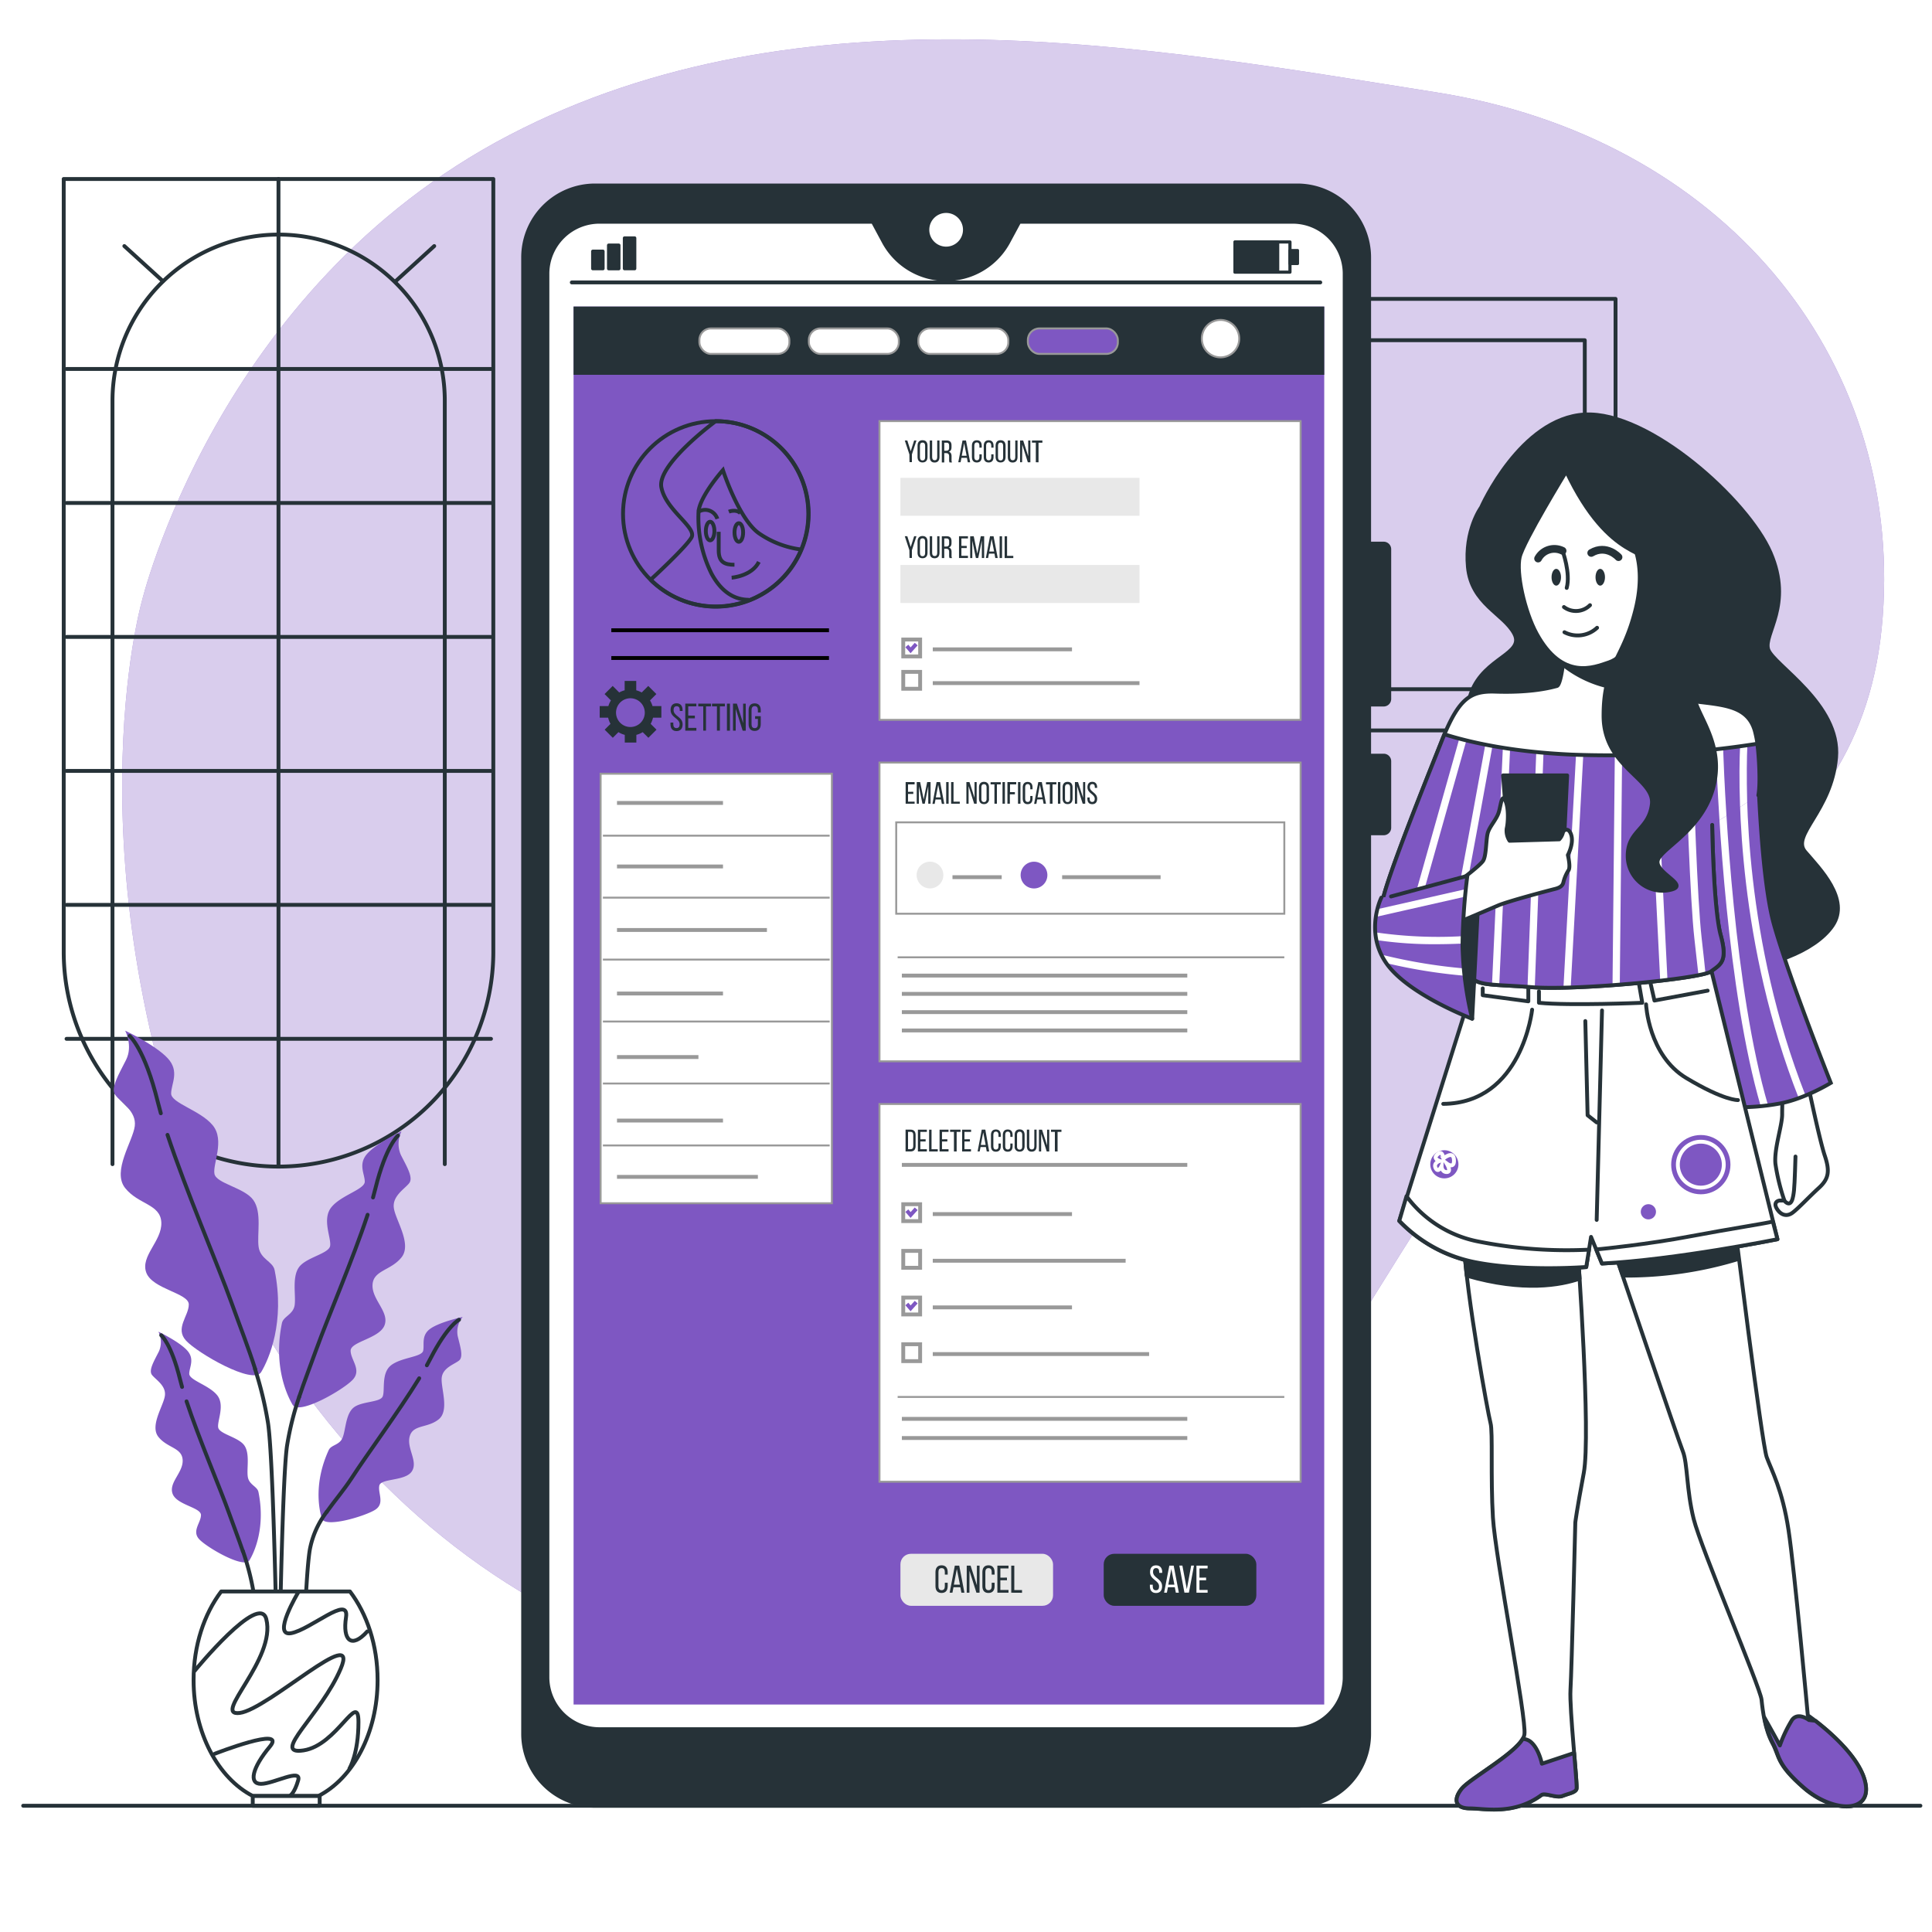 <svg class="animated" id="freepik_stories-personal-settings" xmlns="http://www.w3.org/2000/svg" viewBox="0 0 500 500" version="1.1" xmlns:xlink="http://www.w3.org/1999/xlink" xmlns:svgjs="http://svgjs.com/svgjs"><style>svg#freepik_stories-personal-settings:not(.animated) .animable {opacity: 0;}svg#freepik_stories-personal-settings.animated #freepik--Picture--inject-7 {animation: 1.5s Infinite  linear wind;animation-delay: 0s;}svg#freepik_stories-personal-settings.animated #freepik--Plant--inject-7 {animation: 1.5s Infinite  linear wind;animation-delay: 0s;}            @keyframes wind {                0% {                    transform: rotate( 0deg );                }                25% {                    transform: rotate( 1deg );                }                75% {                    transform: rotate( -1deg );                }            }        </style><g id="freepik--background-simple--inject-7" style="transform-origin: 259.614px 222.395px 0px;" class="animable"><path d="M36.62,155.94S55.87,74.58,131.73,35s166.33-22.74,240-11.1,120.53,68,115.52,135.61-64.42,74-109.78,141.79-47.71,93-120.78,124.16-166.91-20.11-203-111S36.62,155.94,36.62,155.94Z" style="fill: #7E57C2; transform-origin: 259.614px 222.395px 0px;" id="elbkkn7nmcf3c" class="animable"></path><g id="elp8sxjkz1v2j"><path d="M36.62,155.94S55.87,74.58,131.73,35s166.33-22.74,240-11.1,120.53,68,115.52,135.61-64.42,74-109.78,141.79-47.71,93-120.78,124.16-166.91-20.11-203-111S36.62,155.94,36.62,155.94Z" style="fill: rgb(255, 255, 255); opacity: 0.7; transform-origin: 259.614px 222.395px 0px;" class="animable" id="el0yb8bdik4xa"></path></g></g><g id="freepik--Picture--inject-7" style="transform-origin: 376.51px 133.195px 0px;" class="animable"><rect x="334.92" y="77.35" width="83.18" height="111.69" style="fill: none; stroke: rgb(38, 50, 56); stroke-linecap: round; stroke-linejoin: round; transform-origin: 376.51px 133.195px 0px;" id="eluj3rclqb3v" class="animable"></rect><rect x="342.89" y="88.05" width="67.25" height="90.31" style="fill: none; stroke: rgb(38, 50, 56); stroke-linecap: round; stroke-linejoin: round; transform-origin: 376.515px 133.205px 0px;" id="elt738sn3n4f" class="animable"></rect></g><g id="freepik--Window--inject-7" style="transform-origin: 72.075px 174.115px 0px;" class="animable"><g id="el1wdou0are7m"><path d="M16.48,46.32H127.67a0,0,0,0,1,0,0v200a55.59,55.59,0,0,1-55.59,55.59h0a55.59,55.59,0,0,1-55.59-55.59v-200a0,0,0,0,1,0,0Z" style="fill: none; stroke: rgb(38, 50, 56); stroke-linecap: round; stroke-linejoin: round; transform-origin: 72.075px 174.115px 0px; transform: rotate(180deg);" class="animable" id="elckq4kvswtaa"></path></g><path d="M115.11,301.28V103.71a43,43,0,0,0-43-43h0a43,43,0,0,0-43,43V301.28" style="fill: none; stroke: rgb(38, 50, 56); stroke-linecap: round; stroke-linejoin: round; transform-origin: 72.11px 180.995px 0px;" id="elaj0p3jt1dhw" class="animable"></path><line x1="72.07" y1="46.32" x2="72.07" y2="301.58" style="fill: none; stroke: rgb(38, 50, 56); stroke-linecap: round; stroke-linejoin: round; transform-origin: 72.07px 173.95px 0px;" id="elep3sxvg3ope" class="animable"></line><line x1="127.07" y1="95.49" x2="17.22" y2="95.49" style="fill: none; stroke: rgb(38, 50, 56); stroke-linecap: round; stroke-linejoin: round; transform-origin: 72.145px 95.49px 0px;" id="elzed67f5bk8g" class="animable"></line><line x1="127.07" y1="130.17" x2="17.22" y2="130.17" style="fill: none; stroke: rgb(38, 50, 56); stroke-linecap: round; stroke-linejoin: round; transform-origin: 72.145px 130.17px 0px;" id="elwqyru7d53y" class="animable"></line><line x1="127.07" y1="164.84" x2="17.22" y2="164.84" style="fill: none; stroke: rgb(38, 50, 56); stroke-linecap: round; stroke-linejoin: round; transform-origin: 72.145px 164.84px 0px;" id="el4o3nrf9lgq4" class="animable"></line><line x1="127.07" y1="199.51" x2="17.22" y2="199.51" style="fill: none; stroke: rgb(38, 50, 56); stroke-linecap: round; stroke-linejoin: round; transform-origin: 72.145px 199.51px 0px;" id="elw5yjnwmezqh" class="animable"></line><line x1="127.07" y1="234.18" x2="17.22" y2="234.18" style="fill: none; stroke: rgb(38, 50, 56); stroke-linecap: round; stroke-linejoin: round; transform-origin: 72.145px 234.18px 0px;" id="el3pjcx9t35m9" class="animable"></line><line x1="127.07" y1="268.85" x2="17.22" y2="268.85" style="fill: none; stroke: rgb(38, 50, 56); stroke-linecap: round; stroke-linejoin: round; transform-origin: 72.145px 268.85px 0px;" id="elwlh3xryyta" class="animable"></line><line x1="112.38" y1="63.68" x2="102.42" y2="72.75" style="fill: none; stroke: rgb(38, 50, 56); stroke-linecap: round; stroke-linejoin: round; transform-origin: 107.4px 68.215px 0px;" id="elgk4k8usxcxu" class="animable"></line><line x1="32.18" y1="63.68" x2="42.14" y2="72.75" style="fill: none; stroke: rgb(38, 50, 56); stroke-linecap: round; stroke-linejoin: round; transform-origin: 37.16px 68.215px 0px;" id="elhu6qdqgmf5t" class="animable"></line></g><g id="freepik--Plant--inject-7" style="transform-origin: 74.602px 367.04px 0px;" class="animable"><path d="M32.4,266.74s2.06,3.89.23,7.55-4.12,7.32-2.75,9.15,5.49,4.12,5,8-5.94,11.66-2.51,16,9.15,4.12,9.38,8.92-5.49,8.7-3.89,13,11,5.26,11,8.24-3.66,6.18-.69,9.38,17.37,11.56,19.42,8.12,6.2-12.93,3.48-26.4c-.46-2.27-3.68-2.77-4.14-6s.92-8.92-1.37-12.13S56,306.32,55.5,303.8s2.75-8.69-.45-12.58S44.29,285.5,44.29,283s2.29-5.72-.91-9.15S32.4,266.74,32.4,266.74Z" style="fill: #7E57C2; transform-origin: 50.714px 311.328px 0px;" id="elo7fdq1gzz5c" class="animable"></path><path d="M66,354.3a94.6,94.6,0,0,1,3.34,13.83c1.83,11.44,2.82,88,2.82,88" style="fill: none; stroke: rgb(38, 50, 56); stroke-linecap: round; stroke-linejoin: round; transform-origin: 69.08px 405.215px 0px;" id="elkaj8c2rtxv9" class="animable"></path><path d="M43.35,293.7c4.77,14.38,13.11,33.86,16.5,43.27,2.3,6.4,4.44,11.8,6.19,17.33" style="fill: none; stroke: rgb(38, 50, 56); stroke-linecap: round; stroke-linejoin: round; transform-origin: 54.695px 324px 0px;" id="el82nqkvi1rka" class="animable"></path><path d="M33.54,268.11s3.89,3.21,7.32,17.16c.22.9.48,1.85.76,2.85" style="fill: none; stroke: rgb(38, 50, 56); stroke-linecap: round; stroke-linejoin: round; transform-origin: 37.58px 278.115px 0px;" id="el96sc6vmf3j" class="animable"></path><path d="M103.91,292.8a7.24,7.24,0,0,0-.19,6.05c1.47,2.93,3.3,5.85,2.2,7.32s-4.39,3.29-4,6.41,4.76,9.33,2,12.81-7.33,3.3-7.51,7.14,4.4,7,3.11,10.44-8.78,4.21-8.78,6.59,2.93,4.94.55,7.51-13.9,9.25-15.55,6.5-5-10.35-2.78-21.13c.37-1.81,3-2.22,3.31-4.78s-.73-7.14,1.1-9.7,7.69-3.48,8.06-5.5-2.2-6.95.36-10.07,8.61-4.57,8.61-6.59-1.83-4.57.73-7.32S103.91,292.8,103.91,292.8Z" style="fill: #7E57C2; transform-origin: 89.24px 328.511px 0px;" id="ely8szmjvjs8g" class="animable"></path><path d="M77.44,361.48A77.82,77.82,0,0,0,74.31,374c-1.46,9.15-2.26,70.46-2.26,70.46" style="fill: none; stroke: rgb(38, 50, 56); stroke-linecap: round; stroke-linejoin: round; transform-origin: 74.745px 402.97px 0px;" id="el267zb28rcmu" class="animable"></path><path d="M95.14,314.38c-3.81,11.51-10.49,27.1-13.2,34.63-1.65,4.58-3.19,8.52-4.5,12.47" style="fill: none; stroke: rgb(38, 50, 56); stroke-linecap: round; stroke-linejoin: round; transform-origin: 86.29px 337.93px 0px;" id="el410fgyoxk5l" class="animable"></path><path d="M103,293.9s-3.11,2.57-5.86,13.73c-.17.72-.38,1.48-.6,2.28" style="fill: none; stroke: rgb(38, 50, 56); stroke-linecap: round; stroke-linejoin: round; transform-origin: 99.77px 301.905px 0px;" id="elyb1hvdt19h" class="animable"></path><path d="M41,344.64a6,6,0,0,1,.15,5.05c-1.22,2.45-2.75,4.9-1.83,6.12s3.67,2.75,3.36,5.35-4,7.8-1.68,10.71,6.12,2.75,6.27,6-3.67,5.81-2.6,8.72,7.34,3.51,7.34,5.5-2.44,4.13-.45,6.27,11.61,7.73,13,5.44,4.15-8.65,2.33-17.66c-.31-1.51-2.47-1.85-2.77-4s.61-6-.92-8.11-6.42-2.9-6.73-4.59,1.84-5.81-.31-8.41-7.18-3.82-7.18-5.51,1.53-3.82-.62-6.11S41,344.64,41,344.64Z" style="fill: #7E57C2; transform-origin: 53.265px 374.49px 0px;" id="elcxg2ucq61sq" class="animable"></path><path d="M62.88,401.46a65.47,65.47,0,0,1,2.8,11c1.22,7.64,1.89,36,1.89,36" style="fill: none; stroke: rgb(38, 50, 56); stroke-linecap: round; stroke-linejoin: round; transform-origin: 65.225px 424.96px 0px;" id="el9xleyswueuv" class="animable"></path><path d="M48.28,362.67c3.18,9.61,8.76,22.64,11,28.93,1.3,3.61,2.51,6.75,3.57,9.86" style="fill: none; stroke: rgb(38, 50, 56); stroke-linecap: round; stroke-linejoin: round; transform-origin: 55.565px 382.065px 0px;" id="elfudbsmzsk0n" class="animable"></path><path d="M41.72,345.56s2.6,2.14,4.89,11.47c.15.6.32,1.24.51,1.91" style="fill: none; stroke: rgb(38, 50, 56); stroke-linecap: round; stroke-linejoin: round; transform-origin: 44.42px 352.25px 0px;" id="elzrdgsxvxpwk" class="animable"></path><path d="M119.74,340.83a6,6,0,0,0-1.3,4.88c.63,2.67,1.56,5.4.38,6.38s-4.2,1.84-4.5,4.44,2.09,8.5-.81,10.81-6.59,1.28-7.47,4.37,2.24,6.5.54,9.08-8,1.75-8.41,3.68,1.44,4.58-1,6.21S84.11,395.55,83.3,393s-2.06-9.36,1.77-17.72c.65-1.4,2.82-1.24,3.61-3.25s.77-5.95,2.75-7.68,6.92-1.36,7.6-2.93-.46-6.08,2.22-8.12,7.88-2.08,8.26-3.71-.61-4.08,2-5.82S119.74,340.83,119.74,340.83Z" style="fill: #7E57C2; transform-origin: 101.09px 367.388px 0px;" id="el7he58qkpjob" class="animable"></path><path d="M84.56,391.27a22.94,22.94,0,0,0-4.4,9.9c-1.23,7.65-1.89,36-1.89,36" style="fill: none; stroke: rgb(38, 50, 56); stroke-linecap: round; stroke-linejoin: round; transform-origin: 81.415px 414.22px 0px;" id="ela2r6y6ljjrt" class="animable"></path><path d="M108.49,356.7c-5.31,8.64-13.72,20-17.36,25.65-2.17,3.33-4.56,6.08-6.57,8.92" style="fill: none; stroke: rgb(38, 50, 56); stroke-linecap: round; stroke-linejoin: round; transform-origin: 96.525px 373.985px 0px;" id="el91eb8we6j9v" class="animable"></path><path d="M118.79,341.55s-3,1.49-7.39,10.05c-.28.55-.6,1.13-.93,1.74" style="fill: none; stroke: rgb(38, 50, 56); stroke-linecap: round; stroke-linejoin: round; transform-origin: 114.63px 347.445px 0px;" id="elgw69c9euo6o" class="animable"></path><path d="M65.41,464.8h17c9-4.62,15.31-16.3,15.31-30,0-9-2.74-17.11-7.15-22.93H57.25c-4.41,5.82-7.15,13.95-7.15,22.93C50.1,448.5,56.46,460.18,65.41,464.8Z" style="fill: rgb(255, 255, 255); stroke: rgb(38, 50, 56); stroke-linecap: round; stroke-linejoin: round; transform-origin: 73.91px 438.335px 0px;" id="el9dpdcw9tto" class="animable"></path><path d="M50.42,432.36S67.1,412,68.91,419c2.68,10.37-14.22,25.23-6.88,24.31s31.19-23.39,26.15-11.47S69.83,454.32,78.55,453s14.22-15.6,14.22-7.34-2.32,12-2.32,12" style="fill: none; stroke: rgb(38, 50, 56); stroke-linecap: round; stroke-linejoin: round; transform-origin: 71.595px 437.598px 0px;" id="eliixpq1lr31g" class="animable"></path><path d="M55.61,453.86s18.81-7.34,14.22-1.83-5.51,9.63-2.29,9.63,10.55-4.13,9.63-.92-2,3.9-2,3.9" style="fill: none; stroke: rgb(38, 50, 56); stroke-linecap: round; stroke-linejoin: round; transform-origin: 66.43px 457.31px 0px;" id="elml2yf3xzabe" class="animable"></path><path d="M77.17,412.12s-6.88,11.47-1.84,10.55,15.14-10.09,14.22-4.13,1.38,8.26,5.51,3.67" style="fill: none; stroke: rgb(38, 50, 56); stroke-linecap: round; stroke-linejoin: round; transform-origin: 84.272px 418.38px 0px;" id="elwu7ioeptjcn" class="animable"></path><rect x="65.41" y="464.8" width="17.32" height="2.54" style="fill: rgb(255, 255, 255); stroke: rgb(38, 50, 56); stroke-linecap: round; stroke-linejoin: round; transform-origin: 74.07px 466.07px 0px;" id="elz6fqtsihxpo" class="animable"></rect></g><g id="freepik--Device--inject-7" style="transform-origin: 247.465px 257.665px 0px;" class="animable"><path d="M334.4,57.39H263.81l-2.94,5.45a18.32,18.32,0,0,1-32,0l-2.93-5.45h-70.6a13.47,13.47,0,0,0-13.64,13.28V434.22a13.47,13.47,0,0,0,13.64,13.29H334.4A13.46,13.46,0,0,0,348,434.22V70.67A13.46,13.46,0,0,0,334.4,57.39Z" style="fill: rgb(255, 255, 255); transform-origin: 244.85px 252.45px 0px;" id="el3a753nzcm6l" class="animable"></path><rect x="148.44" y="79.34" width="194.27" height="361.79" style="fill: #7E57C2; transform-origin: 245.575px 260.235px 0px;" id="el2mofjjnq86l" class="animable"></rect><rect x="227.61" y="108.98" width="108.99" height="77.32" style="fill: rgb(255, 255, 255); stroke: rgb(153, 153, 153); stroke-miterlimit: 10; stroke-width: 0.5px; transform-origin: 282.105px 147.64px 0px;" id="elcd4f35p5ew" class="animable"></rect><rect x="233.03" y="123.66" width="61.87" height="9.83" style="fill: rgb(232, 232, 232); transform-origin: 263.965px 128.575px 0px;" id="el0uwbpy4bg00h" class="animable"></rect><rect x="233.03" y="146.22" width="61.87" height="9.83" style="fill: rgb(232, 232, 232); transform-origin: 263.965px 151.135px 0px;" id="elf2ctuelesvv" class="animable"></rect><rect x="233.76" y="173.88" width="4.37" height="4.37" style="fill: rgb(255, 255, 255); stroke: rgb(153, 153, 153); stroke-miterlimit: 10; transform-origin: 235.945px 176.065px 0px;" id="elfdq72e5oi9n" class="animable"></rect><line x1="241.4" y1="176.79" x2="294.9" y2="176.79" style="fill: none; stroke: rgb(153, 153, 153); stroke-miterlimit: 10; transform-origin: 268.15px 176.79px 0px;" id="ell9p7zdfb81" class="animable"></line><rect x="233.76" y="165.51" width="4.37" height="4.37" style="fill: rgb(255, 255, 255); stroke: rgb(153, 153, 153); stroke-miterlimit: 10; transform-origin: 235.945px 167.695px 0px;" id="elhrhb0vfloqf" class="animable"></rect><line x1="241.4" y1="168.05" x2="277.43" y2="168.05" style="fill: none; stroke: rgb(153, 153, 153); stroke-miterlimit: 10; transform-origin: 259.415px 168.05px 0px;" id="el3n60zjmjg9h" class="animable"></line><polyline points="234.69 167.17 235.66 168.3 237.11 166.69" style="fill: none; stroke: #7E57C2; stroke-miterlimit: 10; transform-origin: 235.9px 167.495px 0px;" id="el1g2alii22kpj" class="animable"></polyline><path d="M235.35,117.6,234.16,114h.65l.88,2.77.89-2.77h.6L236,117.6v2h-.62Z" style="fill: rgb(38, 50, 56); transform-origin: 235.67px 116.8px 0px;" id="elq2ko1jyx76s" class="animable"></path><path d="M237.46,115.35c0-.87.42-1.42,1.29-1.42s1.29.55,1.29,1.42v2.91c0,.86-.42,1.42-1.29,1.42s-1.29-.56-1.29-1.42Zm.62,3c0,.51.22.81.67.81s.67-.3.67-.81v-3c0-.5-.21-.81-.67-.81s-.67.31-.67.81Z" style="fill: rgb(38, 50, 56); transform-origin: 238.75px 116.805px 0px;" id="el5nfuzj7m8ni" class="animable"></path><path d="M241.24,118.3c0,.5.2.81.66.81s.65-.31.65-.81V114h.59v4.27c0,.86-.4,1.43-1.27,1.43s-1.25-.57-1.25-1.43V114h.62Z" style="fill: rgb(38, 50, 56); transform-origin: 241.88px 116.85px 0px;" id="elxqpnlor9ai" class="animable"></path><path d="M245,114c.88,0,1.25.45,1.25,1.28v.46c0,.62-.21,1-.7,1.16.52.16.71.58.71,1.18V119a1.38,1.38,0,0,0,.12.68h-.64a1.54,1.54,0,0,1-.11-.69v-.89c0-.63-.29-.83-.82-.83h-.44v2.41h-.63V114Zm-.16,2.65c.5,0,.79-.16.79-.77v-.54c0-.51-.18-.77-.65-.77h-.61v2.08Z" style="fill: rgb(38, 50, 56); transform-origin: 245.06px 116.84px 0px;" id="elv63oyyyhytp" class="animable"></path><path d="M248.82,118.49l-.22,1.14H248L249.1,114H250l1.08,5.64h-.62l-.22-1.14Zm.08-.54h1.26l-.64-3.26Z" style="fill: rgb(38, 50, 56); transform-origin: 249.54px 116.82px 0px;" id="el3iycexd9haw" class="animable"></path><path d="M254.07,115.35v.5h-.6v-.54c0-.5-.2-.81-.66-.81s-.66.31-.66.81v3c0,.5.21.81.66.81s.66-.31.66-.81v-.74h.6v.7c0,.86-.4,1.42-1.27,1.42s-1.27-.56-1.27-1.42v-2.91c0-.86.4-1.42,1.27-1.42S254.07,114.49,254.07,115.35Z" style="fill: rgb(38, 50, 56); transform-origin: 252.8px 116.815px 0px;" id="elaw89ss3jrs" class="animable"></path><path d="M257.13,115.35v.5h-.59v-.54c0-.5-.21-.81-.67-.81s-.66.31-.66.81v3c0,.5.21.81.66.81s.67-.31.67-.81v-.74h.59v.7c0,.86-.4,1.42-1.27,1.42s-1.27-.56-1.27-1.42v-2.91c0-.86.41-1.42,1.27-1.42S257.13,114.49,257.13,115.35Z" style="fill: rgb(38, 50, 56); transform-origin: 255.86px 116.815px 0px;" id="elj9jtxwemjjj" class="animable"></path><path d="M257.66,115.35c0-.87.42-1.42,1.29-1.42s1.29.55,1.29,1.42v2.91c0,.86-.42,1.42-1.29,1.42s-1.29-.56-1.29-1.42Zm.62,3c0,.51.22.81.67.81s.66-.3.66-.81v-3c0-.5-.2-.81-.66-.81s-.67.31-.67.81Z" style="fill: rgb(38, 50, 56); transform-origin: 258.95px 116.805px 0px;" id="elyjcb997mk9" class="animable"></path><path d="M261.44,118.3c0,.5.2.81.66.81s.65-.31.65-.81V114h.59v4.27c0,.86-.4,1.43-1.27,1.43s-1.25-.57-1.25-1.43V114h.62Z" style="fill: rgb(38, 50, 56); transform-origin: 262.08px 116.85px 0px;" id="el9kij5qx4v3" class="animable"></path><path d="M264.52,119.63H264V114h.8l1.3,4.07V114h.56v5.64H266l-1.44-4.57Z" style="fill: rgb(38, 50, 56); transform-origin: 265.33px 116.82px 0px;" id="elmtfrlrhqsf" class="animable"></path><path d="M268.07,119.63v-5.07h-1V114h2.7v.57h-1v5.07Z" style="fill: rgb(38, 50, 56); transform-origin: 268.42px 116.82px 0px;" id="el9764eh9cayv" class="animable"></path><path d="M235.35,142.4l-1.19-3.62h.65l.88,2.77.89-2.77h.6L236,142.4v2h-.62Z" style="fill: rgb(38, 50, 56); transform-origin: 235.67px 141.59px 0px;" id="elpb5oo56xel" class="animable"></path><path d="M237.46,140.14c0-.86.42-1.42,1.29-1.42s1.29.56,1.29,1.42v2.92c0,.85-.42,1.41-1.29,1.41s-1.29-.56-1.29-1.41Zm.62,3c0,.51.22.81.67.81s.67-.3.67-.81v-3c0-.51-.21-.82-.67-.82s-.67.31-.67.82Z" style="fill: rgb(38, 50, 56); transform-origin: 238.75px 141.595px 0px;" id="elt5ogwm8xxh" class="animable"></path><path d="M241.24,143.09c0,.51.2.81.66.81s.65-.3.65-.81v-4.31h.59v4.28c0,.85-.4,1.42-1.27,1.42s-1.25-.57-1.25-1.42v-4.28h.62Z" style="fill: rgb(38, 50, 56); transform-origin: 241.88px 141.63px 0px;" id="el2lefske0v4v" class="animable"></path><path d="M245,138.78c.88,0,1.25.45,1.25,1.29v.46c0,.62-.21,1-.7,1.16.52.15.71.57.71,1.17v.88a1.38,1.38,0,0,0,.12.68h-.64a1.51,1.51,0,0,1-.11-.69v-.88c0-.64-.29-.84-.82-.84h-.44v2.41h-.63v-5.64Zm-.16,2.66c.5,0,.79-.16.79-.78v-.54c0-.5-.18-.77-.65-.77h-.61v2.09Z" style="fill: rgb(38, 50, 56); transform-origin: 245.06px 141.6px 0px;" id="el27dfo4pld1v" class="animable"></path><path d="M250.19,141.28v.56h-1.38v2h1.7v.57h-2.32v-5.64h2.32v.57h-1.7v1.93Z" style="fill: rgb(38, 50, 56); transform-origin: 249.35px 141.59px 0px;" id="eljh61m12q1w" class="animable"></path><path d="M253.17,144.41h-.61l-.93-4.49v4.5h-.55v-5.64H252l.92,4.5.9-4.5h.88v5.64h-.6v-4.54Z" style="fill: rgb(38, 50, 56); transform-origin: 252.89px 141.6px 0px;" id="el6azt5q3rtx" class="animable"></path><path d="M255.94,143.28l-.22,1.14h-.58l1.08-5.64h.91l1.08,5.64h-.63l-.21-1.14Zm.08-.54h1.26l-.64-3.25Z" style="fill: rgb(38, 50, 56); transform-origin: 256.675px 141.6px 0px;" id="el68wte0foiis" class="animable"></path><path d="M259.33,138.78v5.64h-.63v-5.64Z" style="fill: rgb(38, 50, 56); transform-origin: 259.015px 141.6px 0px;" id="elkvkygsts46" class="animable"></path><path d="M260,144.42v-5.64h.63v5.07h1.61v.57Z" style="fill: rgb(38, 50, 56); transform-origin: 261.12px 141.6px 0px;" id="eljw21963btrg" class="animable"></path><rect x="227.61" y="285.72" width="108.99" height="97.75" style="fill: rgb(255, 255, 255); stroke: rgb(153, 153, 153); stroke-miterlimit: 10; stroke-width: 0.5px; transform-origin: 282.105px 334.595px 0px;" id="elbcrjfzwl2c" class="animable"></rect><rect x="233.03" y="402.12" width="39.5" height="13.46" rx="2.72" style="fill: rgb(232, 232, 232); transform-origin: 252.78px 408.85px 0px;" id="eln5x241sgd4f" class="animable"></rect><rect x="285.64" y="402.12" width="39.5" height="13.46" rx="2.72" style="fill: rgb(38, 50, 56); transform-origin: 305.39px 408.85px 0px;" id="eluqe8kbhdlmr" class="animable"></rect><path d="M300.78,406.86v.19H300v-.23c0-.64-.24-1-.8-1s-.8.37-.8,1c0,1.57,2.35,1.72,2.35,3.7,0,1.06-.51,1.75-1.58,1.75s-1.58-.69-1.58-1.75v-.4h.74v.44c0,.63.26,1,.82,1s.82-.37.82-1c0-1.57-2.34-1.72-2.34-3.69,0-1.09.5-1.76,1.55-1.76S300.78,405.79,300.78,406.86Z" style="fill: rgb(255, 255, 255); transform-origin: 299.185px 408.69px 0px;" id="elgjl4ppjr9wb" class="animable"></path><path d="M302.26,410.78l-.27,1.41h-.72l1.35-7h1.13l1.34,7h-.78l-.27-1.41Zm.1-.67h1.57l-.79-4.06Z" style="fill: rgb(255, 255, 255); transform-origin: 303.18px 408.69px 0px;" id="el22qyhtrgcjn" class="animable"></path><path d="M306,405.17l1.15,6.11,1.13-6.11H309l-1.31,7h-1.16l-1.32-7Z" style="fill: rgb(255, 255, 255); transform-origin: 307.105px 408.67px 0px;" id="elyvlldishe7q" class="animable"></path><path d="M312.14,408.28v.7h-1.72v2.5h2.11v.71h-2.89v-7h2.89v.71h-2.11v2.4Z" style="fill: rgb(255, 255, 255); transform-origin: 311.085px 408.69px 0px;" id="el1xl65uqtuy" class="animable"></path><path d="M245.26,406.87v.63h-.74v-.67c0-.64-.25-1-.83-1s-.82.38-.82,1v3.71c0,.63.26,1,.82,1s.83-.38.83-1v-.92h.74v.88c0,1.06-.5,1.76-1.58,1.76s-1.58-.7-1.58-1.76v-3.63c0-1.07.5-1.77,1.58-1.77S245.26,405.8,245.26,406.87Z" style="fill: rgb(38, 50, 56); transform-origin: 243.68px 408.68px 0px;" id="el1eguatzct95" class="animable"></path><path d="M246.76,410.78l-.27,1.41h-.72l1.34-7h1.14l1.34,7h-.78l-.27-1.41Zm.1-.67h1.57l-.8-4.06Z" style="fill: rgb(38, 50, 56); transform-origin: 247.68px 408.69px 0px;" id="elrsvfjjsrks" class="animable"></path><path d="M250.89,412.19h-.7v-7h1l1.63,5.08v-5.08h.69v7h-.81l-1.8-5.67Z" style="fill: rgb(38, 50, 56); transform-origin: 251.85px 408.69px 0px;" id="elibq5x2qzeol" class="animable"></path><path d="M257.4,406.87v.63h-.75v-.67c0-.64-.25-1-.82-1s-.82.38-.82,1v3.71c0,.63.26,1,.82,1s.82-.38.82-1v-.92h.75v.88c0,1.06-.5,1.76-1.59,1.76s-1.57-.7-1.57-1.76v-3.63c0-1.07.5-1.77,1.57-1.77S257.4,405.8,257.4,406.87Z" style="fill: rgb(38, 50, 56); transform-origin: 255.82px 408.68px 0px;" id="el01oarx4bum6e" class="animable"></path><path d="M260.6,408.28v.7h-1.71v2.5H261v.71h-2.88v-7H261v.71h-2.1v2.4Z" style="fill: rgb(38, 50, 56); transform-origin: 259.56px 408.69px 0px;" id="elldk8204srf8" class="animable"></path><path d="M261.71,412.19v-7h.79v6.31h2v.71Z" style="fill: rgb(38, 50, 56); transform-origin: 263.105px 408.7px 0px;" id="elpmp66i6rtz" class="animable"></path><line x1="233.4" y1="301.47" x2="307.27" y2="301.47" style="fill: none; stroke: rgb(153, 153, 153); stroke-miterlimit: 10; transform-origin: 270.335px 301.47px 0px;" id="el6h4ibj0wypl" class="animable"></line><line x1="233.4" y1="367.2" x2="307.27" y2="367.2" style="fill: none; stroke: rgb(153, 153, 153); stroke-miterlimit: 10; transform-origin: 270.335px 367.2px 0px;" id="elqp2nj760rd" class="animable"></line><line x1="232.31" y1="361.53" x2="332.38" y2="361.53" style="fill: none; stroke: rgb(153, 153, 153); stroke-miterlimit: 10; stroke-width: 0.5px; transform-origin: 282.345px 361.53px 0px;" id="elaihsmuzkncb" class="animable"></line><rect x="233.76" y="311.65" width="4.37" height="4.37" style="fill: rgb(255, 255, 255); stroke: rgb(153, 153, 153); stroke-miterlimit: 10; transform-origin: 235.945px 313.835px 0px;" id="el22o89ozh91" class="animable"></rect><line x1="241.4" y1="314.2" x2="277.43" y2="314.2" style="fill: none; stroke: rgb(153, 153, 153); stroke-miterlimit: 10; transform-origin: 259.415px 314.2px 0px;" id="elvmc4kjscl2j" class="animable"></line><polyline points="234.69 313.32 235.66 314.44 237.11 312.83" style="fill: none; stroke: #7E57C2; stroke-miterlimit: 10; transform-origin: 235.9px 313.635px 0px;" id="elhjm45tqstgr" class="animable"></polyline><rect x="233.76" y="323.73" width="4.37" height="4.37" style="fill: rgb(255, 255, 255); stroke: rgb(153, 153, 153); stroke-miterlimit: 10; transform-origin: 235.945px 325.915px 0px;" id="elgj3hi6ajbml" class="animable"></rect><line x1="241.4" y1="326.28" x2="291.31" y2="326.28" style="fill: none; stroke: rgb(153, 153, 153); stroke-miterlimit: 10; transform-origin: 266.355px 326.28px 0px;" id="eljkh3ubqvxq" class="animable"></line><rect x="233.76" y="335.81" width="4.37" height="4.37" style="fill: rgb(255, 255, 255); stroke: rgb(153, 153, 153); stroke-miterlimit: 10; transform-origin: 235.945px 337.995px 0px;" id="elz2sv1ltgqt" class="animable"></rect><line x1="241.4" y1="338.35" x2="277.43" y2="338.35" style="fill: none; stroke: rgb(153, 153, 153); stroke-miterlimit: 10; transform-origin: 259.415px 338.35px 0px;" id="el47z9pzfoyeh" class="animable"></line><polyline points="234.69 337.47 235.66 338.6 237.11 336.99" style="fill: none; stroke: #7E57C2; stroke-miterlimit: 10; transform-origin: 235.9px 337.795px 0px;" id="el1thd4le51ba" class="animable"></polyline><rect x="233.76" y="347.89" width="4.37" height="4.37" style="fill: rgb(255, 255, 255); stroke: rgb(153, 153, 153); stroke-miterlimit: 10; transform-origin: 235.945px 350.075px 0px;" id="el38jvkk4gpna" class="animable"></rect><line x1="241.4" y1="350.43" x2="297.39" y2="350.43" style="fill: none; stroke: rgb(153, 153, 153); stroke-miterlimit: 10; transform-origin: 269.395px 350.43px 0px;" id="el46kl79d3vd2" class="animable"></line><path d="M235.68,292.35c.87,0,1.28.53,1.28,1.4v2.84c0,.87-.41,1.4-1.28,1.4h-1.32v-5.64Zm0,5.06c.45,0,.67-.28.67-.79v-2.9c0-.52-.22-.8-.68-.8H235v4.49Z" style="fill: rgb(38, 50, 56); transform-origin: 235.66px 295.17px 0px;" id="el1962z2zjzxo" class="animable"></path><path d="M239.55,294.84v.57h-1.37v2h1.69V298h-2.32v-5.64h2.32v.57h-1.69v1.92Z" style="fill: rgb(38, 50, 56); transform-origin: 238.71px 295.18px 0px;" id="elgdd471nu8s" class="animable"></path><path d="M240.45,298v-5.64h.63v5.06h1.61V298Z" style="fill: rgb(38, 50, 56); transform-origin: 241.57px 295.18px 0px;" id="eloeg8xqv4xvf" class="animable"></path><path d="M245.17,294.84v.57h-1.38v2h1.69V298h-2.32v-5.64h2.32v.57h-1.69v1.92Z" style="fill: rgb(38, 50, 56); transform-origin: 244.32px 295.18px 0px;" id="el1thrrghadje" class="animable"></path><path d="M246.88,298v-5.07h-1v-.57h2.7v.57h-1V298Z" style="fill: rgb(38, 50, 56); transform-origin: 247.23px 295.18px 0px;" id="eltnm2sfu559l" class="animable"></path><path d="M251,294.84v.57H249.6v2h1.69V298H249v-5.64h2.32v.57H249.6v1.92Z" style="fill: rgb(38, 50, 56); transform-origin: 250.16px 295.18px 0px;" id="elx67geivr3iq" class="animable"></path><path d="M253.76,296.85l-.22,1.14H253l1.08-5.64H255L256,298h-.63l-.22-1.14Zm.07-.54h1.26l-.63-3.25Z" style="fill: rgb(38, 50, 56); transform-origin: 254.5px 295.175px 0px;" id="elsv81mjwmz9" class="animable"></path><path d="M259,293.71v.51h-.59v-.54c0-.51-.21-.82-.67-.82s-.66.31-.66.82v3c0,.51.21.81.66.81s.67-.3.67-.81v-.74H259v.71c0,.85-.4,1.41-1.27,1.41s-1.27-.56-1.27-1.41v-2.92c0-.86.41-1.42,1.27-1.42S259,292.85,259,293.71Z" style="fill: rgb(38, 50, 56); transform-origin: 257.73px 295.185px 0px;" id="elus0qguqcrss" class="animable"></path><path d="M262.06,293.71v.51h-.59v-.54c0-.51-.2-.82-.66-.82s-.66.31-.66.82v3c0,.51.21.81.66.81s.66-.3.66-.81v-.74h.59v.71c0,.85-.4,1.41-1.27,1.41s-1.26-.56-1.26-1.41v-2.92c0-.86.4-1.42,1.26-1.42S262.06,292.85,262.06,293.71Z" style="fill: rgb(38, 50, 56); transform-origin: 260.795px 295.185px 0px;" id="el78ra05pl60n" class="animable"></path><path d="M262.59,293.71c0-.86.43-1.42,1.29-1.42s1.29.56,1.29,1.42v2.92c0,.85-.42,1.41-1.29,1.41a1.23,1.23,0,0,1-1.29-1.41Zm.62,3c0,.51.22.81.67.81s.67-.3.67-.81v-3c0-.51-.21-.82-.67-.82s-.67.31-.67.82Z" style="fill: rgb(38, 50, 56); transform-origin: 263.873px 295.166px 0px;" id="el6rm9p3ehk0a" class="animable"></path><path d="M266.37,296.66c0,.51.2.81.66.81s.65-.3.65-.81v-4.31h.59v4.28c0,.85-.4,1.42-1.27,1.42s-1.25-.57-1.25-1.42v-4.28h.62Z" style="fill: rgb(38, 50, 56); transform-origin: 267.01px 295.2px 0px;" id="elvpdmpya4te" class="animable"></path><path d="M269.45,298h-.57v-5.64h.8l1.31,4.07v-4.07h.55V298h-.65l-1.44-4.56Z" style="fill: rgb(38, 50, 56); transform-origin: 270.21px 295.18px 0px;" id="elzx8makn30ho" class="animable"></path><path d="M273,298v-5.07h-1v-.57h2.7v.57h-1V298Z" style="fill: rgb(38, 50, 56); transform-origin: 273.35px 295.18px 0px;" id="elh10bjv0aq3i" class="animable"></path><line x1="233.4" y1="372.16" x2="307.27" y2="372.16" style="fill: none; stroke: rgb(153, 153, 153); stroke-miterlimit: 10; transform-origin: 270.335px 372.16px 0px;" id="eluihsd0m2wm" class="animable"></line><rect x="227.61" y="197.35" width="108.99" height="77.32" style="fill: rgb(255, 255, 255); stroke: rgb(153, 153, 153); stroke-miterlimit: 10; stroke-width: 0.5px; transform-origin: 282.105px 236.01px 0px;" id="elu7dw9gbom0k" class="animable"></rect><circle cx="240.68" cy="226.46" r="3.46" style="fill: rgb(232, 232, 232); transform-origin: 240.68px 226.46px 0px;" id="elsj6heceezh" class="animable"></circle><path d="M271.06,226.46a3.46,3.46,0,1,1-3.45-3.45A3.46,3.46,0,0,1,271.06,226.46Z" style="fill: #7E57C2; transform-origin: 267.6px 226.47px 0px;" id="eljdyel7ku6ta" class="animable"></path><line x1="233.4" y1="252.48" x2="307.27" y2="252.48" style="fill: none; stroke: rgb(153, 153, 153); stroke-miterlimit: 10; transform-origin: 270.335px 252.48px 0px;" id="el2f9pv1hpvrx" class="animable"></line><line x1="233.4" y1="257.21" x2="307.27" y2="257.21" style="fill: none; stroke: rgb(153, 153, 153); stroke-miterlimit: 10; transform-origin: 270.335px 257.21px 0px;" id="elgn98bkw2s8m" class="animable"></line><line x1="233.4" y1="261.94" x2="307.27" y2="261.94" style="fill: none; stroke: rgb(153, 153, 153); stroke-miterlimit: 10; transform-origin: 270.335px 261.94px 0px;" id="elvq2j9wl951a" class="animable"></line><line x1="233.4" y1="266.68" x2="307.27" y2="266.68" style="fill: none; stroke: rgb(153, 153, 153); stroke-miterlimit: 10; transform-origin: 270.335px 266.68px 0px;" id="elbl96rbbcb7k" class="animable"></line><rect x="231.94" y="212.82" width="100.44" height="23.65" style="fill: none; stroke: rgb(153, 153, 153); stroke-miterlimit: 10; stroke-width: 0.5px; transform-origin: 282.16px 224.645px 0px;" id="elxgaqegcq59m" class="animable"></rect><line x1="246.5" y1="227.01" x2="259.24" y2="227.01" style="fill: none; stroke: rgb(153, 153, 153); stroke-miterlimit: 10; transform-origin: 252.87px 227.01px 0px;" id="elbwbehbs13qk" class="animable"></line><line x1="274.88" y1="227.01" x2="300.36" y2="227.01" style="fill: none; stroke: rgb(153, 153, 153); stroke-miterlimit: 10; transform-origin: 287.62px 227.01px 0px;" id="el718ci2558u8" class="animable"></line><line x1="232.31" y1="247.75" x2="332.38" y2="247.75" style="fill: none; stroke: rgb(153, 153, 153); stroke-miterlimit: 10; stroke-width: 0.5px; transform-origin: 282.345px 247.75px 0px;" id="elv9tuailcog9" class="animable"></line><path d="M236.36,204.9v.56H235v2h1.7V208h-2.32V202.4h2.32V203H235v1.93Z" style="fill: rgb(38, 50, 56); transform-origin: 235.54px 205.2px 0px;" id="el88lruuh4r4i" class="animable"></path><path d="M239.33,208h-.6l-.93-4.49V208h-.55V202.4h.88l.92,4.5.9-4.5h.88V208h-.6V203.5Z" style="fill: rgb(38, 50, 56); transform-origin: 239.04px 205.2px 0px;" id="eloktl3likeoi" class="animable"></path><path d="M242.11,206.9l-.22,1.14h-.58l1.08-5.64h.91l1.08,5.64h-.63l-.22-1.14Zm.08-.54h1.26l-.64-3.25Z" style="fill: rgb(38, 50, 56); transform-origin: 242.845px 205.22px 0px;" id="elz14yxi4u1gq" class="animable"></path><path d="M245.5,202.4V208h-.63V202.4Z" style="fill: rgb(38, 50, 56); transform-origin: 245.185px 205.2px 0px;" id="elklxsvmfe84" class="animable"></path><path d="M246.15,208V202.4h.62v5.07h1.62V208Z" style="fill: rgb(38, 50, 56); transform-origin: 247.27px 205.2px 0px;" id="elxo7q55djz9h" class="animable"></path><path d="M250.67,208h-.57V202.4h.8l1.31,4.08V202.4h.55V208h-.65l-1.44-4.56Z" style="fill: rgb(38, 50, 56); transform-origin: 251.43px 205.2px 0px;" id="elnu4ofg41qr" class="animable"></path><path d="M253.36,203.76c0-.86.43-1.42,1.29-1.42s1.3.56,1.3,1.42v2.92a1.24,1.24,0,0,1-1.3,1.42c-.86,0-1.29-.57-1.29-1.42Zm.62,3c0,.52.22.81.67.81s.67-.29.67-.81v-3c0-.51-.21-.81-.67-.81s-.67.3-.67.81Z" style="fill: rgb(38, 50, 56); transform-origin: 254.662px 205.221px 0px;" id="elnw95cb828s" class="animable"></path><path d="M257.36,208V203h-1v-.57H259V203h-1V208Z" style="fill: rgb(38, 50, 56); transform-origin: 257.68px 205.215px 0px;" id="elvgv27kxwsy8" class="animable"></path><path d="M260.07,202.4V208h-.62V202.4Z" style="fill: rgb(38, 50, 56); transform-origin: 259.76px 205.2px 0px;" id="elsifuklp7tr9" class="animable"></path><path d="M262.65,205v.57h-1.3V208h-.63V202.4H263V203h-1.61V205Z" style="fill: rgb(38, 50, 56); transform-origin: 261.86px 205.2px 0px;" id="ell8favkusl98" class="animable"></path><path d="M264.09,202.4V208h-.63V202.4Z" style="fill: rgb(38, 50, 56); transform-origin: 263.775px 205.2px 0px;" id="elrbsf5cww1w" class="animable"></path><path d="M267.22,203.76v.51h-.59v-.54c0-.51-.21-.81-.66-.81s-.66.3-.66.81v3c0,.51.2.81.66.81s.66-.3.66-.81V206h.59v.7c0,.85-.4,1.42-1.27,1.42s-1.27-.57-1.27-1.42v-2.92c0-.85.41-1.42,1.27-1.42S267.22,202.91,267.22,203.76Z" style="fill: rgb(38, 50, 56); transform-origin: 265.95px 205.24px 0px;" id="elp599uvxgj1" class="animable"></path><path d="M268.43,206.9l-.22,1.14h-.58l1.08-5.64h.91L270.7,208h-.62l-.22-1.14Zm.08-.54h1.26l-.64-3.25Z" style="fill: rgb(38, 50, 56); transform-origin: 269.165px 205.22px 0px;" id="eli79k80vs37q" class="animable"></path><path d="M271.7,208V203h-1v-.57h2.69V203h-1V208Z" style="fill: rgb(38, 50, 56); transform-origin: 272.045px 205.215px 0px;" id="elpg1644xqwuh" class="animable"></path><path d="M274.42,202.4V208h-.63V202.4Z" style="fill: rgb(38, 50, 56); transform-origin: 274.105px 205.2px 0px;" id="el8r00xppz5d9" class="animable"></path><path d="M275,203.76c0-.86.42-1.42,1.29-1.42s1.29.56,1.29,1.42v2.92c0,.85-.42,1.42-1.29,1.42s-1.29-.57-1.29-1.42Zm.62,3c0,.52.22.81.67.81s.66-.29.66-.81v-3c0-.51-.2-.81-.66-.81s-.67.3-.67.81Z" style="fill: rgb(38, 50, 56); transform-origin: 276.29px 205.22px 0px;" id="elwaz9uw7o98j" class="animable"></path><path d="M278.76,208h-.57V202.4h.8l1.31,4.08V202.4h.55V208h-.65l-1.44-4.56Z" style="fill: rgb(38, 50, 56); transform-origin: 279.52px 205.2px 0px;" id="elfzmqvfbwg45" class="animable"></path><path d="M283.94,203.75v.16h-.6v-.19c0-.51-.19-.8-.64-.8s-.65.29-.65.79c0,1.27,1.9,1.39,1.9,3,0,.85-.41,1.41-1.28,1.41s-1.26-.56-1.26-1.41v-.33H282v.36c0,.51.21.8.66.8s.66-.29.66-.8c0-1.26-1.89-1.38-1.89-3,0-.87.41-1.41,1.25-1.41S283.94,202.9,283.94,203.75Z" style="fill: rgb(38, 50, 56); transform-origin: 282.68px 205.225px 0px;" id="elabxhimbh1sl" class="animable"></path><path d="M176.65,183.78V184h-.73v-.23c0-.63-.24-1-.8-1s-.8.37-.8,1c0,1.57,2.34,1.72,2.34,3.68,0,1.06-.5,1.75-1.57,1.75s-1.57-.69-1.57-1.75V187h.73v.43c0,.63.26,1,.82,1s.82-.37.82-1c0-1.55-2.34-1.7-2.34-3.67,0-1.08.5-1.75,1.55-1.75S176.65,182.72,176.65,183.78Z" style="fill: rgb(38, 50, 56); transform-origin: 175.09px 185.605px 0px;" id="el47mguwev39a" class="animable"></path><path d="M179.83,185.2v.7h-1.71v2.48h2.1v.71h-2.87v-7h2.87v.71h-2.1v2.39Z" style="fill: rgb(38, 50, 56); transform-origin: 178.785px 185.59px 0px;" id="ellrylitju7x" class="animable"></path><path d="M182,189.09v-6.28h-1.29v-.71H184v.71h-1.29v6.28Z" style="fill: rgb(38, 50, 56); transform-origin: 182.355px 185.595px 0px;" id="eldgr5i2nolu" class="animable"></path><path d="M185.54,189.09v-6.28h-1.28v-.71h3.34v.71h-1.29v6.28Z" style="fill: rgb(38, 50, 56); transform-origin: 185.93px 185.595px 0px;" id="elu8kh80hx16o" class="animable"></path><path d="M188.91,182.1v7h-.78v-7Z" style="fill: rgb(38, 50, 56); transform-origin: 188.52px 185.6px 0px;" id="ellk62mz6da9" class="animable"></path><path d="M190.4,189.09h-.7v-7h1l1.62,5.06V182.1H193v7h-.8l-1.79-5.65Z" style="fill: rgb(38, 50, 56); transform-origin: 191.35px 185.595px 0px;" id="elspjfxcbn65m" class="animable"></path><path d="M196.88,183.79v.6h-.74v-.64c0-.63-.25-1-.82-1s-.82.38-.82,1v3.69c0,.63.26,1,.82,1s.82-.38.82-1v-1.39h-.72v-.7h1.46v2.05c0,1.06-.5,1.76-1.58,1.76s-1.56-.7-1.56-1.76v-3.61c0-1.06.49-1.76,1.56-1.76S196.88,182.73,196.88,183.79Z" style="fill: rgb(38, 50, 56); transform-origin: 195.31px 185.595px 0px;" id="eln4f6ikmdn2c" class="animable"></path><rect x="155.44" y="200.24" width="59.85" height="111.16" style="fill: rgb(255, 255, 255); stroke: rgb(153, 153, 153); stroke-miterlimit: 10; stroke-width: 0.5px; transform-origin: 185.365px 255.82px 0px;" id="eli67t8b2bsfh" class="animable"></rect><line x1="159.68" y1="207.8" x2="187.11" y2="207.8" style="fill: none; stroke: rgb(153, 153, 153); stroke-miterlimit: 10; transform-origin: 173.395px 207.8px 0px;" id="el5rt4phw56tf" class="animable"></line><line x1="159.68" y1="224.24" x2="187.11" y2="224.24" style="fill: none; stroke: rgb(153, 153, 153); stroke-miterlimit: 10; transform-origin: 173.395px 224.24px 0px;" id="el46zuzerkdoc" class="animable"></line><line x1="159.68" y1="240.68" x2="198.48" y2="240.68" style="fill: none; stroke: rgb(153, 153, 153); stroke-miterlimit: 10; transform-origin: 179.08px 240.68px 0px;" id="elhdl8rghk9od" class="animable"></line><line x1="159.68" y1="257.12" x2="187.11" y2="257.12" style="fill: none; stroke: rgb(153, 153, 153); stroke-miterlimit: 10; transform-origin: 173.395px 257.12px 0px;" id="el0vj8c7thsr9" class="animable"></line><line x1="159.68" y1="273.56" x2="180.75" y2="273.56" style="fill: none; stroke: rgb(153, 153, 153); stroke-miterlimit: 10; transform-origin: 170.215px 273.56px 0px;" id="eln360jug9e0b" class="animable"></line><line x1="159.68" y1="290" x2="187.11" y2="290" style="fill: none; stroke: rgb(153, 153, 153); stroke-miterlimit: 10; transform-origin: 173.395px 290px 0px;" id="elur6ykdd9598" class="animable"></line><line x1="159.68" y1="304.57" x2="196.14" y2="304.57" style="fill: none; stroke: rgb(153, 153, 153); stroke-miterlimit: 10; transform-origin: 177.91px 304.57px 0px;" id="el5h1xiiu56sx" class="animable"></line><line x1="156.03" y1="216.27" x2="214.72" y2="216.27" style="fill: none; stroke: rgb(153, 153, 153); stroke-miterlimit: 10; stroke-width: 0.5px; transform-origin: 185.375px 216.27px 0px;" id="el1shaj0l6tod" class="animable"></line><line x1="156.03" y1="232.31" x2="214.72" y2="232.31" style="fill: none; stroke: rgb(153, 153, 153); stroke-miterlimit: 10; stroke-width: 0.5px; transform-origin: 185.375px 232.31px 0px;" id="elimrw560tne" class="animable"></line><line x1="156.03" y1="248.34" x2="214.72" y2="248.34" style="fill: none; stroke: rgb(153, 153, 153); stroke-miterlimit: 10; stroke-width: 0.5px; transform-origin: 185.375px 248.34px 0px;" id="el305f9spixe" class="animable"></line><line x1="156.03" y1="264.37" x2="214.72" y2="264.37" style="fill: none; stroke: rgb(153, 153, 153); stroke-miterlimit: 10; stroke-width: 0.5px; transform-origin: 185.375px 264.37px 0px;" id="elvg3cd90y1v" class="animable"></line><line x1="156.03" y1="280.41" x2="214.72" y2="280.41" style="fill: none; stroke: rgb(153, 153, 153); stroke-miterlimit: 10; stroke-width: 0.5px; transform-origin: 185.375px 280.41px 0px;" id="elluobf0cajhb" class="animable"></line><line x1="156.03" y1="296.44" x2="214.72" y2="296.44" style="fill: none; stroke: rgb(153, 153, 153); stroke-miterlimit: 10; stroke-width: 0.5px; transform-origin: 185.375px 296.44px 0px;" id="elhn7uuqax6w" class="animable"></line><path d="M171.16,185.73v-3h-2.29a5.81,5.81,0,0,0-.65-1.46l1.65-1.65-2.1-2.1-1.7,1.69a6.19,6.19,0,0,0-1.41-.56v-2.42h-3v2.42a6.19,6.19,0,0,0-1.41.56l-1.69-1.69-2.1,2.1,1.65,1.65a5.84,5.84,0,0,0-.66,1.46H155.2v3h2.19a5.52,5.52,0,0,0,.61,1.6l-1.51,1.51,2.1,2.1,1.46-1.46a5.84,5.84,0,0,0,1.64.7v2h3v-2a5.84,5.84,0,0,0,1.64-.7l1.47,1.46,2.1-2.1-1.51-1.51a6.16,6.16,0,0,0,.61-1.6Zm-8,2.42a3.72,3.72,0,1,1,3.71-3.71A3.72,3.72,0,0,1,163.18,188.15Z" style="fill: rgb(38, 50, 56); transform-origin: 163.18px 184.205px 0px;" id="elcb9ai8ue0f" class="animable"></path><circle cx="185.22" cy="132.98" r="23.98" style="fill: none; stroke: rgb(38, 50, 56); stroke-miterlimit: 10; transform-origin: 185.22px 132.98px 0px;" id="eleo0crf1p9cg" class="animable"></circle><path d="M171.16,126.11c1.11,5.94,9.28,10.4,7.79,13s-10.39,10.76-10.39,10.76l-.13.22A24,24,0,1,0,185.22,109S170,120.17,171.16,126.11Z" style="fill: none; stroke: rgb(38, 50, 56); stroke-miterlimit: 10; transform-origin: 188.856px 133px 0px;" id="el7caqn91gwep" class="animable"></path><path d="M207.37,142.22a24.72,24.72,0,0,1-11-4.23c-5.19-3.71-9.28-16.33-9.28-16.33s-5.94,6.68-6.31,10.76a32.6,32.6,0,0,0,3.34,16c2.6,4.83,6,6.81,9.73,6.81" style="fill: none; stroke: rgb(38, 50, 56); stroke-miterlimit: 10; transform-origin: 194.057px 138.445px 0px;" id="elkc7s0xiw9u" class="animable"></path><path d="M186,137.62v4.83c0,3,1.48,3.71,4.08,3.71" style="fill: none; stroke: rgb(38, 50, 56); stroke-miterlimit: 10; transform-origin: 188.04px 141.89px 0px;" id="elo96leojm6pc" class="animable"></path><path d="M189.35,149.5s5.2-.37,7.05-4.08" style="fill: none; stroke: rgb(38, 50, 56); stroke-miterlimit: 10; transform-origin: 192.875px 147.46px 0px;" id="elqp7whhdopif" class="animable"></path><path d="M192.32,137.81c0,1.33-.5,2.41-1.11,2.41s-1.12-1.08-1.12-2.41.5-2.41,1.12-2.41S192.32,136.48,192.32,137.81Z" style="fill: none; stroke: rgb(38, 50, 56); stroke-miterlimit: 10; transform-origin: 191.205px 137.81px 0px;" id="elbgks77u1y1" class="animable"></path><path d="M184.89,137.44c0,1.33-.49,2.41-1.11,2.41s-1.11-1.08-1.11-2.41.5-2.42,1.11-2.42S184.89,136.1,184.89,137.44Z" style="fill: none; stroke: rgb(38, 50, 56); stroke-miterlimit: 10; transform-origin: 183.78px 137.435px 0px;" id="eluof1wwcm17" class="animable"></path><path d="M180.81,132.42a3.29,3.29,0,0,1,4.83,1.86" style="fill: none; stroke: rgb(38, 50, 56); stroke-miterlimit: 10; transform-origin: 183.225px 133.118px 0px;" id="el5vncrq7pkc9" class="animable"></path><path d="M188.61,132.42s1.85-.74,3,.38" style="fill: none; stroke: rgb(38, 50, 56); stroke-miterlimit: 10; transform-origin: 190.11px 132.49px 0px;" id="elill03npw4o" class="animable"></path><line x1="158.21" y1="163.11" x2="214.54" y2="163.11" style="fill: none; stroke: rgb(0, 0, 0); stroke-miterlimit: 10; transform-origin: 186.375px 163.11px 0px;" id="elbt6ptknw1nn" class="animable"></line><line x1="158.21" y1="170.29" x2="214.54" y2="170.29" style="fill: none; stroke: rgb(0, 0, 0); stroke-miterlimit: 10; transform-origin: 186.375px 170.29px 0px;" id="el7app5pshubl" class="animable"></line><rect x="148.44" y="79.34" width="194.27" height="17.66" style="fill: rgb(38, 50, 56); transform-origin: 245.575px 88.17px 0px;" id="el7lgfj41e9li" class="animable"></rect><rect x="181" y="85" width="23.29" height="6.59" rx="2.98" style="fill: rgb(255, 255, 255); stroke: rgb(153, 153, 153); stroke-miterlimit: 10; stroke-width: 0.5px; transform-origin: 192.645px 88.295px 0px;" id="elpxhoh5868y" class="animable"></rect><rect x="209.33" y="85" width="23.29" height="6.59" rx="2.98" style="fill: rgb(255, 255, 255); stroke: rgb(153, 153, 153); stroke-miterlimit: 10; stroke-width: 0.5px; transform-origin: 220.975px 88.295px 0px;" id="elxzkbf46qce8" class="animable"></rect><rect x="237.67" y="85" width="23.29" height="6.59" rx="2.98" style="fill: rgb(255, 255, 255); stroke: rgb(153, 153, 153); stroke-miterlimit: 10; stroke-width: 0.5px; transform-origin: 249.315px 88.295px 0px;" id="elzyi8ve6bjn" class="animable"></rect><rect x="266.01" y="85" width="23.29" height="6.59" rx="2.98" style="fill: #7E57C2; stroke: rgb(153, 153, 153); stroke-miterlimit: 10; stroke-width: 0.5px; transform-origin: 277.655px 88.295px 0px;" id="eljrqednbtk9c" class="animable"></rect><path d="M320.71,87.63a4.84,4.84,0,1,1-4.83-4.83A4.84,4.84,0,0,1,320.71,87.63Z" style="fill: rgb(255, 255, 255); stroke: rgb(153, 153, 153); stroke-miterlimit: 10; stroke-width: 0.5px; transform-origin: 315.87px 87.64px 0px;" id="elt28g0qrcy" class="animable"></path><rect x="319.61" y="62.62" width="14.23" height="7.81" style="fill: none; stroke: rgb(38, 50, 56); stroke-linecap: round; stroke-linejoin: round; stroke-width: 0.821px; transform-origin: 326.725px 66.525px 0px;" id="elt7r3adum56l" class="animable"></rect><rect x="319.61" y="62.62" width="11.1" height="7.81" style="fill: rgb(38, 50, 56); stroke: rgb(38, 50, 56); stroke-linecap: round; stroke-linejoin: round; stroke-width: 0.725px; transform-origin: 325.16px 66.525px 0px;" id="el31t3xh3kya9" class="animable"></rect><rect x="333.82" y="64.8" width="2.01" height="3.44" style="fill: rgb(38, 50, 56); stroke: rgb(38, 50, 56); stroke-linecap: round; stroke-linejoin: round; stroke-width: 0.725px; transform-origin: 334.825px 66.52px 0px;" id="eltw3rsx6bmb" class="animable"></rect><rect x="153.42" y="65.04" width="2.61" height="4.47" style="fill: rgb(38, 50, 56); stroke: rgb(38, 50, 56); stroke-linecap: round; stroke-linejoin: round; stroke-width: 0.883px; transform-origin: 154.725px 67.275px 0px;" id="elc9uvfez05gg" class="animable"></rect><rect x="157.53" y="63.47" width="2.61" height="6.05" style="fill: rgb(38, 50, 56); stroke: rgb(38, 50, 56); stroke-linecap: round; stroke-linejoin: round; stroke-width: 0.883px; transform-origin: 158.835px 66.495px 0px;" id="el5znii3z4f2s" class="animable"></rect><rect x="161.63" y="61.61" width="2.61" height="7.9" style="fill: rgb(38, 50, 56); stroke: rgb(38, 50, 56); stroke-linecap: round; stroke-linejoin: round; stroke-width: 0.883px; transform-origin: 162.935px 65.56px 0px;" id="ellcf0j8laqhf" class="animable"></rect><line x1="147.98" y1="73.09" x2="341.69" y2="73.09" style="fill: none; stroke: rgb(38, 50, 56); stroke-linecap: round; stroke-linejoin: round; transform-origin: 244.835px 73.09px 0px;" id="el1tylvl22n4i" class="animable"></line><path d="M358.1,182.34a1.45,1.45,0,0,0,1.44-1.44V142.13a1.45,1.45,0,0,0-1.44-1.44h-3.77v-74A18.61,18.61,0,0,0,335.72,48H154a18.61,18.61,0,0,0-18.61,18.61V448.72A18.61,18.61,0,0,0,154,467.33H335.72a18.61,18.61,0,0,0,18.61-18.61V215.66h3.77a1.45,1.45,0,0,0,1.44-1.44V197a1.44,1.44,0,0,0-1.44-1.44h-3.77V182.34ZM348,434.22a13.46,13.46,0,0,1-13.64,13.29H155.31a13.47,13.47,0,0,1-13.64-13.29V70.67a13.47,13.47,0,0,1,13.64-13.28h70.6l2.93,5.45a18.32,18.32,0,0,0,32,0l2.94-5.45H334.4A13.46,13.46,0,0,1,348,70.67Z" style="fill: rgb(38, 50, 56); stroke: rgb(38, 50, 56); stroke-linecap: round; stroke-linejoin: round; transform-origin: 247.465px 257.665px 0px;" id="el0xxv17t64x5q" class="animable"></path><path d="M249.72,59.47a4.86,4.86,0,1,0-4.86,4.86A4.87,4.87,0,0,0,249.72,59.47Z" style="fill: rgb(255, 255, 255); stroke: rgb(38, 50, 56); stroke-linecap: round; stroke-linejoin: round; transform-origin: 244.86px 59.47px 0px;" id="elr2ts1l66lt" class="animable"></path></g><g id="freepik--Floor--inject-7" style="transform-origin: 251.5px 467.32px 0px;" class="animable"><line x1="6" y1="467.32" x2="497" y2="467.32" style="fill: none; stroke: rgb(38, 50, 56); stroke-linecap: round; stroke-linejoin: round; transform-origin: 251.5px 467.32px 0px;" id="elme2ic1rljus" class="animable"></line></g><g id="freepik--Character--inject-7" style="transform-origin: 419.41px 287.788px 0px;" class="animable animator-active"><path d="M383.31,131.33s10.17-23.12,26.81-24.05,42.24,22.2,48.09,35.76-1.85,21-.61,25,18.8,14.18,17.57,28.05-11.72,20-8,24.35,11.72,12.33,7.09,19.12S457,250.62,448,250.62s-44.7-14.79-58.26-22.19-12.33-40.38-8.94-49.32,13.87-9.87,11.1-15.11-11.1-7.7-12-17.26S383.31,131.33,383.31,131.33Z" style="fill: rgb(38, 50, 56); stroke: rgb(38, 50, 56); stroke-linecap: round; stroke-linejoin: round; transform-origin: 427.113px 178.936px 0px;" id="elk0wqv2kli39" class="animable"></path><path d="M468,281.11s2.9,13.94,4.26,18,1,6-1.55,8.33-5.23,5.22-6.78,6.39-3.1.58-4.07-1,.2-2.13.78-2.13h1.16a52.92,52.92,0,0,1-2.32-9.49c-.39-3.87,1.74-9.87,1.74-12.78s.19-6.19.19-6.19Z" style="fill: rgb(255, 255, 255); stroke: rgb(38, 50, 56); stroke-linecap: round; stroke-linejoin: round; transform-origin: 466.236px 297.778px 0px;" id="eler8hw8ggrcv" class="animable"></path><path d="M464.67,299.31s-.19,7-.38,8.72-.58,4.84-2.52,2.71" style="fill: none; stroke: rgb(38, 50, 56); stroke-linecap: round; stroke-linejoin: round; transform-origin: 463.22px 305.384px 0px;" id="elelyjr3t17pf" class="animable"></path><path d="M454.8,192.48s0,.44,0,1.24c.14,6.14.95,33.53,4.28,45.46,3.76,13.48,14.73,41.07,14.73,41.07s-6.58,4.07-13.16,5.33a56.61,56.61,0,0,1-12.23.94s-5.64-25.4-7.52-43.58-.94-46.39-.94-46.39Z" style="fill: #7E57C2; transform-origin: 456.768px 239.514px 0px;" id="elvqhlrwisori" class="animable"></path><path d="M467.27,283.52c-.56.24-1.14.47-1.75.69-15.59-39.59-15.69-78.17-15.23-90.49l1.9-.53C451.72,204.65,451.53,243.57,467.27,283.52Z" style="fill: rgb(255, 255, 255); transform-origin: 458.72px 238.7px 0px;" id="el94t5mtjlmrm" class="animable"></path><path d="M444.12,195.41l1.86-.51c.5,13.26,2.85,61.39,11.59,91.17l-1.9.21C447,256.55,444.65,209.27,444.12,195.41Z" style="fill: rgb(255, 255, 255); transform-origin: 450.845px 240.59px 0px;" id="eljrxhw6w1c4p" class="animable"></path><path d="M454.8,192.48s0,.44,0,1.24c.14,6.14.95,33.53,4.28,45.46,3.76,13.48,14.73,41.07,14.73,41.07s-6.58,4.07-13.16,5.33a56.61,56.61,0,0,1-12.23.94s-5.64-25.4-7.52-43.58-.94-46.39-.94-46.39Z" style="fill: none; stroke: rgb(38, 50, 56); stroke-miterlimit: 10; transform-origin: 456.768px 239.514px 0px;" id="elbi5ociatxvb" class="animable"></path><path d="M448.75,315.36s7.21,58.3,8.47,61.75,4.07,8.46,5.64,18.81,5,48,5,48,13.8,9.42,15,18.18c1,7.32-8.77,6.9-16,.63s-6.27-8.15-8.15-11.6-2.51-8.15-2.83-11.28-15.67-39.19-17.55-46.71-1.57-14.42-2.82-17.56S418,324.45,418,324.45Z" style="fill: rgb(255, 255, 255); stroke: rgb(38, 50, 56); stroke-linecap: round; stroke-linejoin: round; transform-origin: 450.466px 391.436px 0px;" id="el0ya4e3lz5l2" class="animable"></path><path d="M449.88,325.82A99.4,99.4,0,0,1,420,330.13L418,324.45l30.72-9.09S449.22,320.6,449.88,325.82Z" style="fill: rgb(38, 50, 56); stroke: rgb(38, 50, 56); stroke-linecap: round; stroke-linejoin: round; transform-origin: 433.94px 322.747px 0px;" id="elwlj4xin52nb" class="animable"></path><path d="M458.79,451.09a22.92,22.92,0,0,1-2.16-6.58c2.07,3.66,4,7.21,4,7.21a34.44,34.44,0,0,1,3.13-6.58c1.57-2.2,4.39,0,4.39,0l1.65.19c3.86,3,12.13,10,13.08,16.73,1,7.32-8.77,6.9-16,.63S460.67,454.54,458.79,451.09Z" style="fill: #7E57C2; stroke: rgb(38, 50, 56); stroke-linecap: round; stroke-linejoin: round; transform-origin: 469.791px 455.817px 0px;" id="ela8wvvzersr4" class="animable"></path><path d="M408.32,323.82s3.44,47.33,1.56,57.37S407.69,394,407.69,394s-.94,38.24-1.25,43.26,1.88,24.76,1.56,25.7-2.06,1.17-3.63,1.8-4.54-.91-5.45-.24c-7.17,5.28-14.74,3.46-18.5,3.46s-4.39-2.2-2.2-5,15.68-10,16.3-14.1-7.52-45.77-8.15-56.12,0-22.25-.62-24.45-6.27-33.23-6.9-46.7Z" style="fill: rgb(255, 255, 255); stroke: rgb(38, 50, 56); stroke-linecap: round; stroke-linejoin: round; transform-origin: 393.702px 394.947px 0px;" id="el758o7bydbq6" class="animable"></path><path d="M408.8,330.91c-4.77,1.65-14.5,3.51-29.21-.78-.36-3.21-.63-6.13-.74-8.5l29.47,2.19S408.52,326.58,408.8,330.91Z" style="fill: rgb(38, 50, 56); stroke: rgb(38, 50, 56); stroke-linecap: round; stroke-linejoin: round; transform-origin: 393.825px 327.198px 0px;" id="elcpkt0sadcej" class="animable"></path><path d="M394.06,450.05a3.25,3.25,0,0,1,2.32.95c1.94,1.82,2.66,5.45,2.66,5.45l8.34-2.78c.41,4.85.76,8.92.62,9.33-.31.94-2.06,1.17-3.63,1.8s-4.54-.91-5.45-.24c-7.17,5.28-14.74,3.46-18.5,3.46s-4.39-2.2-2.2-5C380.22,460.43,391.59,454.22,394.06,450.05Z" style="fill: #7E57C2; stroke: rgb(38, 50, 56); stroke-linecap: round; stroke-linejoin: round; transform-origin: 392.497px 459.186px 0px;" id="elyv1xcxeoeor" class="animable"></path><path d="M442.49,249.53,460,320.71S433.71,326,414.59,327l-2.83-6.89-1.25,7.83s-16.3,1.26-28.84-1.25a37,37,0,0,1-19.54-10.7l20.17-64.22Z" style="fill: rgb(255, 255, 255); stroke: rgb(38, 50, 56); stroke-linecap: round; stroke-linejoin: round; transform-origin: 411.065px 288.893px 0px;" id="elu4xaeu4z3oj" class="animable"></path><path d="M364,309.58a30.29,30.29,0,0,0,18.62,11.73,117.36,117.36,0,0,0,28.62,2.1l-.72,4.48s-16.3,1.26-28.84-1.25a37,37,0,0,1-19.54-10.7Z" style="fill: rgb(255, 255, 255); stroke: rgb(38, 50, 56); stroke-linecap: round; stroke-linejoin: round; transform-origin: 386.69px 318.893px 0px;" id="elxbbu1a24ef" class="animable"></path><path d="M460,320.71S433.71,326,414.59,327l-1.5-3.66c.76-.05,1.18-.1,1.18-.1s12.12-1.18,23.42-3.33c9.89-1.87,19.64-3.34,21.12-3.79Z" style="fill: rgb(255, 255, 255); stroke: rgb(38, 50, 56); stroke-linecap: round; stroke-linejoin: round; transform-origin: 436.545px 321.56px 0px;" id="elbm2gruu3gsu" class="animable"></path><polyline points="441.94 256.38 428.17 258.94 427.19 254.61" style="fill: none; stroke: rgb(38, 50, 56); stroke-linecap: round; stroke-linejoin: round; transform-origin: 434.565px 256.775px 0px;" id="el6k73y11613q" class="animable"></polyline><path d="M424.24,255l.78,4.52s-18.68.79-26.74,0v-2.95" style="fill: none; stroke: rgb(38, 50, 56); stroke-linecap: round; stroke-linejoin: round; transform-origin: 411.65px 257.436px 0px;" id="el8naqty0cm1l" class="animable"></path><polyline points="395.53 255.99 395.53 259.14 383.73 257.56 383.73 255.79" style="fill: none; stroke: rgb(38, 50, 56); stroke-linecap: round; stroke-linejoin: round; transform-origin: 389.63px 257.465px 0px;" id="ellzsims70hdq" class="animable"></polyline><line x1="414.6" y1="261.5" x2="413.22" y2="315.71" style="fill: none; stroke: rgb(38, 50, 56); stroke-linecap: round; stroke-linejoin: round; transform-origin: 413.91px 288.605px 0px;" id="eldk2x8q1kema" class="animable"></line><polyline points="413.22 290.48 410.87 288.63 410.28 264.25" style="fill: none; stroke: rgb(38, 50, 56); stroke-linecap: round; stroke-linejoin: round; transform-origin: 411.75px 277.365px 0px;" id="elhue6qbcscoq" class="animable"></polyline><path d="M426,259.92s.59,13.18,10.42,19.08,13.37,5.7,13.37,5.7" style="fill: none; stroke: rgb(38, 50, 56); stroke-linecap: round; stroke-linejoin: round; transform-origin: 437.895px 272.31px 0px;" id="el3t4a5h6wa6t" class="animable"></path><path d="M396.51,261.3s-2.55,24.19-23,24.38" style="fill: none; stroke: rgb(38, 50, 56); stroke-linecap: round; stroke-linejoin: round; transform-origin: 385.01px 273.49px 0px;" id="elqat2wpv6hjc" class="animable"></path><g id="elhq5wrq5fdei"><circle cx="440.17" cy="301.41" r="7.67" style="fill: #7E57C2; transform-origin: 440.17px 301.41px 0px; transform: rotate(-9.181deg);" class="animable" id="el9e3nz88dii4"></circle></g><path d="M434.23,301.41a5.94,5.94,0,1,0,5.94-5.94A5.94,5.94,0,0,0,434.23,301.41Z" style="fill: none; stroke: rgb(255, 255, 255); stroke-miterlimit: 10; transform-origin: 440.17px 301.41px 0px;" id="el1lvh3lz25fd" class="animable"></path><circle cx="426.6" cy="313.61" r="1.97" style="fill: #7E57C2; transform-origin: 426.6px 313.61px 0px;" id="els7iftfdswpm" class="animable"></circle><path d="M370.16,301.32a3.64,3.64,0,1,0,3.64-3.64A3.64,3.64,0,0,0,370.16,301.32Z" style="fill: #7E57C2; transform-origin: 373.8px 301.32px 0px;" id="el9kxmsv2bni8" class="animable"></path><path d="M373.57,299.81s2.54-2.2,2.71.33-1.86,1-1.86,1,1.35,2.19,0,2.19-1.35-1.52-1.35-1.52-.85,1.86-1.52.51,1-1.86,1-1.86-1.52-.5-.85-1.35S373.23,297.78,373.57,299.81Z" style="fill: none; stroke: rgb(255, 255, 255); stroke-miterlimit: 10; transform-origin: 373.841px 300.854px 0px;" id="elffu2nmngsqb" class="animable"></path><path d="M443.11,213.48s.32,21.63,2.2,28.52,0,7.53-2.51,9.41-34.8,5-46.4,4.07-15.67,0-16.3-4.7.63-17.87.63-17.87-21.63,2.51-22.88,1.25,11-31.66,15.36-42.63S380.66,178.79,387,179c9.72.32,14.66-1.15,15.91-1.46s2-9.2,2-9.2l12.62-2.87s.23,8.52,1.48,10.71,11.6,4.39,19.44,5.33,13.79,1.25,15.67,7.52a29,29,0,0,1,.19,14.21" style="fill: rgb(255, 255, 255); stroke: rgb(38, 50, 56); stroke-linecap: round; stroke-linejoin: round; transform-origin: 406.431px 210.56px 0px;" id="el6czwbcqgzcc" class="animable"></path><path d="M404.61,172.1a29.18,29.18,0,0,0,14.93,6.11c9.17,1,5.1-13.58,5.1-13.58S409.7,172.1,404.61,172.1Z" style="fill: rgb(38, 50, 56); stroke: rgb(38, 50, 56); stroke-linecap: round; stroke-linejoin: round; transform-origin: 415.075px 171.445px 0px;" id="elmro8tz4pty" class="animable"></path><path d="M443.11,213.48s.32,21.63,2.2,28.52,0,7.53-2.51,9.41-34.8,5-46.4,4.07-15.67,0-16.3-4.7.63-17.87.63-17.87-21.63,2.51-22.88,1.25,11-31.66,15.36-42.63c.2-.52.41-1,.61-1.49,6.52,2.05,17.39,4.55,32.93,5.25a248.89,248.89,0,0,0,48.05-2.81c.39,3,.86,10.22.26,13.33" style="fill: #7E57C2; transform-origin: 406.554px 222.845px 0px;" id="elay9f6o3eax" class="animable"></path><path d="M377.67,191.15l1.83.47-12,42.57-2,.14Z" style="fill: rgb(255, 255, 255); transform-origin: 372.5px 212.74px 0px;" id="el4rrmvk9bawq" class="animable"></path><path d="M397.2,255.53l-.8-.05-1.08-.08,2.26-60.77,1.88.17Z" style="fill: rgb(255, 255, 255); transform-origin: 397.39px 225.08px 0px;" id="el6evp0cgcs0h" class="animable"></path><path d="M446.81,211.11,445,212.27c-.55-8.42-.82-15-.93-18.35l1.87-.22C446.05,196.86,446.3,203.08,446.81,211.11Z" style="fill: rgb(255, 255, 255); transform-origin: 445.44px 202.985px 0px;" id="el1pde4w6f0ee" class="animable"></path><path d="M388.94,193.51l1.87.29L388,255c-.67,0-1.3-.09-1.87-.15Z" style="fill: rgb(255, 255, 255); transform-origin: 388.47px 224.255px 0px;" id="el8v5tqc23i56" class="animable"></path><path d="M384.4,192.7l1.85.35c-1.67,9.32-5,27.39-7.37,40.07l-1.95.21C379.38,220.13,382.75,201.89,384.4,192.7Z" style="fill: rgb(255, 255, 255); transform-origin: 381.59px 213.015px 0px;" id="el2kw6fsi2v3f" class="animable"></path><path d="M406.5,255.57l-1.88.05,3.25-60.28,1.88.07Z" style="fill: rgb(255, 255, 255); transform-origin: 407.185px 225.48px 0px;" id="eludp6d9j2kg" class="animable"></path><path d="M417.91,195.5l1.89,0-.6,59.35-1.88.14Z" style="fill: rgb(255, 255, 255); transform-origin: 418.56px 225.245px 0px;" id="eli36px1dvr1p" class="animable"></path><path d="M452.17,207.67l-1.84,1.18c-.26-7-.15-12.44,0-15.71l1.89-.27C452.07,195.89,452,201,452.17,207.67Z" style="fill: rgb(255, 255, 255); transform-origin: 451.197px 200.86px 0px;" id="ela47byvyr3bv" class="animable"></path><path d="M426.75,195.27l1.88-.09,2.91,58.41-1.88.23Z" style="fill: rgb(255, 255, 255); transform-origin: 429.145px 224.5px 0px;" id="elv4wc6ehon3s" class="animable"></path><path d="M439.56,252.37c-.25-2.34-.59-5.41-1.05-9.41-1.14-10-2.05-39-2.32-48.28l1.87-.16c.27,9.11,1.18,38.26,2.32,48.22.44,3.88.78,6.89,1,9.21C440.9,252.09,440.29,252.23,439.56,252.37Z" style="fill: rgb(255, 255, 255); transform-origin: 438.785px 223.445px 0px;" id="elpz3flmuxb8" class="animable"></path><path d="M443.11,213.48s.32,21.63,2.2,28.52,0,7.53-2.51,9.41-34.8,5-46.4,4.07-15.67,0-16.3-4.7.63-17.87.63-17.87-21.63,2.51-22.88,1.25,11-31.66,15.36-42.63c.2-.52.41-1,.61-1.49,6.52,2.05,17.39,4.55,32.93,5.25a248.89,248.89,0,0,0,48.05-2.81c.39,3,.86,10.22.26,13.33" style="fill: none; stroke: rgb(38, 50, 56); stroke-linecap: round; stroke-linejoin: round; transform-origin: 406.554px 222.845px 0px;" id="elnsy7ce9h4al" class="animable"></path><path d="M405.35,122s-11.09,18.08-12.05,22.17,1.21,14,4.36,19.79c6.69,12.24,14.78,8.81,18.77,7.45,8-2.73,11.09-20.25,11.09-24.83S416.67,145.88,405.35,122Z" style="fill: rgb(255, 255, 255); stroke: rgb(38, 50, 56); stroke-linecap: round; stroke-linejoin: round; transform-origin: 410.295px 147.452px 0px;" id="el5xn66m3nygv" class="animable"></path><path d="M421.2,138.19s5.41,6.24,2.08,19.57S415,171.92,415,185.25s13.33,16.25,12.5,22.91-6.25,6.67-6.25,13.33a9,9,0,0,0,11.24,8.75c5-1.25-5-4.59-3.33-7.92s12.33-8.31,14.58-20-6.4-19-5.28-23.88,11.95-10.27,11.95-22.35-8.34-20.41-12.92-24.16" style="fill: rgb(38, 50, 56); stroke: rgb(38, 50, 56); stroke-linecap: round; stroke-linejoin: round; transform-origin: 432.705px 181.227px 0px;" id="el1plke5vnrak" class="animable"></path><path d="M411.49,156.62a5.16,5.16,0,0,1-6.74.48" style="fill: none; stroke: rgb(38, 50, 56); stroke-linecap: round; stroke-linejoin: round; transform-origin: 408.12px 157.375px 0px;" id="elk057iz15rh" class="animable"></path><path d="M413.32,162.47a7.38,7.38,0,0,1-8.44,1.15" style="fill: none; stroke: rgb(38, 50, 56); stroke-linecap: round; stroke-linejoin: round; transform-origin: 409.1px 163.462px 0px;" id="elqofs6o6vvxp" class="animable"></path><path d="M412.92,149.39c0,1.2.55,2.17,1.22,2.17s1.23-1,1.23-2.17-.55-2.17-1.23-2.17S412.92,148.19,412.92,149.39Z" style="fill: rgb(38, 50, 56); transform-origin: 414.145px 149.39px 0px;" id="elbph87m77nta" class="animable"></path><path d="M401.54,149.39c0,1.2.55,2.17,1.22,2.17s1.23-1,1.23-2.17-.55-2.17-1.23-2.17S401.54,148.19,401.54,149.39Z" style="fill: rgb(38, 50, 56); transform-origin: 402.765px 149.39px 0px;" id="elivxb7wptgr" class="animable"></path><path d="M418.87,144.19s-3.08-3.44-7.06-1.09" style="fill: none; stroke: rgb(38, 50, 56); stroke-linecap: round; stroke-linejoin: round; stroke-width: 2px; transform-origin: 415.34px 143.234px 0px;" id="elklxi2ccaum" class="animable"></path><path d="M404.39,142.56s2.12,5.79,1.07,9.59" style="fill: none; stroke: rgb(38, 50, 56); stroke-linecap: round; stroke-linejoin: round; transform-origin: 405.071px 147.355px 0px;" id="ela2st2vxhrvl" class="animable"></path><path d="M398.06,144.55a4.79,4.79,0,0,1,6.33-2" style="fill: none; stroke: rgb(38, 50, 56); stroke-linecap: round; stroke-linejoin: round; stroke-width: 2px; transform-origin: 401.225px 143.301px 0px;" id="elisfdhs3fe" class="animable"></path><polygon points="390.49 220.41 404.64 220.41 405.58 200.67 389 200.67 390.49 220.41" style="fill: rgb(38, 50, 56); stroke: rgb(38, 50, 56); stroke-linecap: round; stroke-linejoin: round; transform-origin: 397.29px 210.54px 0px;" id="elk27zkretwhm" class="animable"></polygon><path d="M381,263.63s1.58-29.78,1.58-31.7-10.08,1.68-11.52,4.56S374.67,257,381,263.63Z" style="fill: rgb(38, 50, 56); stroke: rgb(38, 50, 56); stroke-linecap: round; stroke-linejoin: round; transform-origin: 376.696px 247.51px 0px;" id="elg12mxouq5ts" class="animable"></path><path d="M378.39,227.48s4.47-3.35,5.4-4.65.74-5.78,1.3-7.45,2.24-3.35,2.8-5.22.74-4.84,1.67-3,.75,5.78.37,7.27a4.66,4.66,0,0,0,.75,3.16l12.85-.37a3.85,3.85,0,0,0,.93-1.68c.18-.93,1.67-1.49,2.23.75s-.93,5-.93,5,.75,3,.19,3.91a10.36,10.36,0,0,0-1.31,3c-.18.93-.74,1.49-2.23,1.86s-12.1,3.16-14.71,4.28-11,4.66-11,4.66Z" style="fill: rgb(255, 255, 255); stroke: rgb(38, 50, 56); stroke-linecap: round; stroke-linejoin: round; transform-origin: 391.758px 222.791px 0px;" id="elb9avchnchaj" class="animable"></path><path d="M360,232l19.75-5.33a153,153,0,0,0-1.25,18.18,87.8,87.8,0,0,0,2.5,18.81s-16.61-6.27-22.25-14.42-1.26-16.93-1.26-16.93" style="fill: #7E57C2; transform-origin: 368.435px 245.165px 0px;" id="elx8scbf8evx" class="animable"></path><path d="M379.19,232.05l-23.09,5.24a16.79,16.79,0,0,1,.4-2l22.88-5.19C379.32,230.68,379.25,231.34,379.19,232.05Z" style="fill: rgb(255, 255, 255); transform-origin: 367.74px 233.695px 0px;" id="el4r4act32a9n" class="animable"></path><path d="M358.82,249.26l0,0a16.77,16.77,0,0,1-1.29-2.2,138,138,0,0,0,21.32,3.56c.06.64.13,1.28.21,1.9A138.3,138.3,0,0,1,358.82,249.26Z" style="fill: rgb(255, 255, 255); transform-origin: 368.295px 249.79px 0px;" id="el0vdglbuhqs3j" class="animable"></path><path d="M378.57,242.28c0,.64,0,1.27,0,1.91-2,.09-4.34.17-7,.17a101.23,101.23,0,0,1-15.34-1.07,17.37,17.37,0,0,1-.27-2A112.57,112.57,0,0,0,378.57,242.28Z" style="fill: rgb(255, 255, 255); transform-origin: 367.265px 242.826px 0px;" id="elr9jmwlg12a" class="animable"></path><path d="M360,232l19.75-5.33a153,153,0,0,0-1.25,18.18,87.8,87.8,0,0,0,2.5,18.81s-16.61-6.27-22.25-14.42-1.26-16.93-1.26-16.93" style="fill: none; stroke: rgb(38, 50, 56); stroke-linecap: round; stroke-linejoin: round; transform-origin: 368.435px 245.165px 0px;" id="el4tdbv4jk1u8" class="animable"></path></g><defs>     <filter id="active" height="200%">         <feMorphology in="SourceAlpha" result="DILATED" operator="dilate" radius="2"></feMorphology>                <feFlood flood-color="#32DFEC" flood-opacity="1" result="PINK"></feFlood>        <feComposite in="PINK" in2="DILATED" operator="in" result="OUTLINE"></feComposite>        <feMerge>            <feMergeNode in="OUTLINE"></feMergeNode>            <feMergeNode in="SourceGraphic"></feMergeNode>        </feMerge>    </filter>    <filter id="hover" height="200%">        <feMorphology in="SourceAlpha" result="DILATED" operator="dilate" radius="2"></feMorphology>                <feFlood flood-color="#ff0000" flood-opacity="0.5" result="PINK"></feFlood>        <feComposite in="PINK" in2="DILATED" operator="in" result="OUTLINE"></feComposite>        <feMerge>            <feMergeNode in="OUTLINE"></feMergeNode>            <feMergeNode in="SourceGraphic"></feMergeNode>        </feMerge>            <feColorMatrix type="matrix" values="0   0   0   0   0                0   1   0   0   0                0   0   0   0   0                0   0   0   1   0 "></feColorMatrix>    </filter></defs></svg>